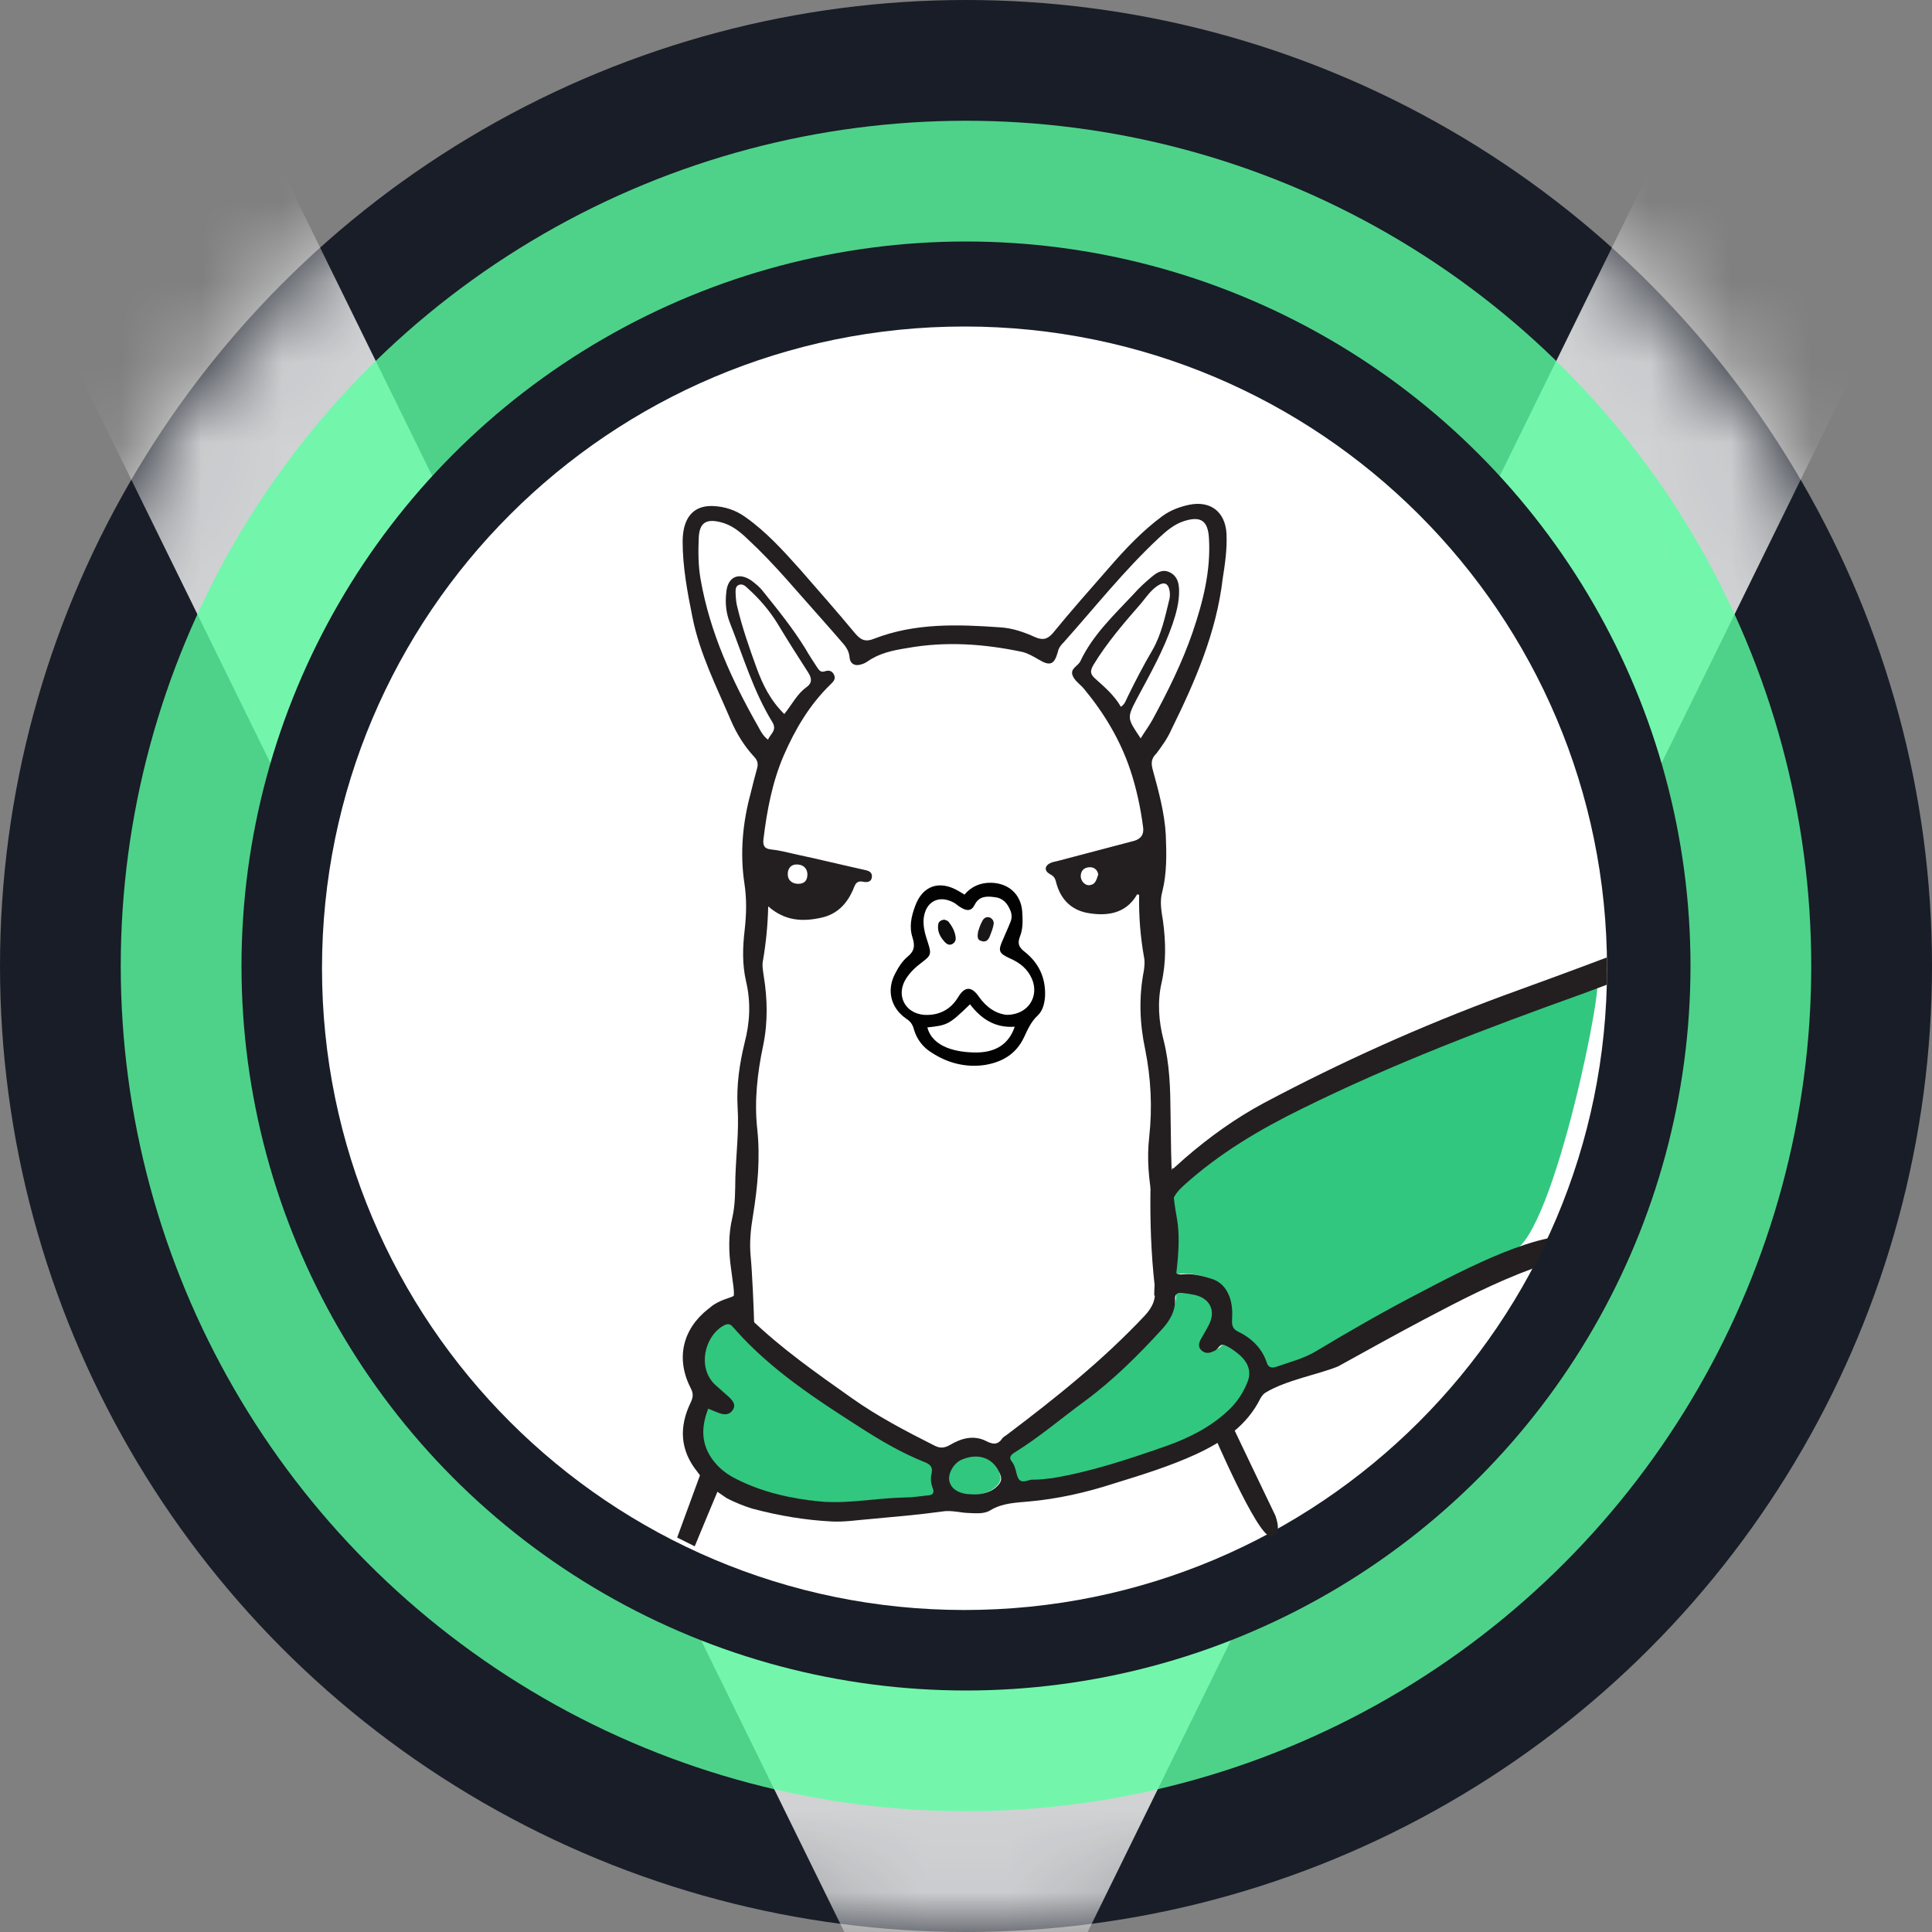 <svg width="24" height="24" viewBox="0 0 24 24" fill="none" xmlns="http://www.w3.org/2000/svg">
<rect x="0" y="0" width="24" height="24" fill="#808080" stroke="none"/>
<g clip-path="url(#clip0_12361_1145)">
<circle cx="12" cy="12" r="12" fill="#181D27"/>
<mask id="mask0_12361_1145" style="mask-type:alpha" maskUnits="userSpaceOnUse" x="0" y="0" width="24" height="24">
<circle cx="12" cy="12" r="11.5" fill="#181D27" stroke="white"/>
</mask>
<g mask="url(#mask0_12361_1145)">
<path opacity="0.8" fill-rule="evenodd" clip-rule="evenodd" d="M12 27.079L0.36 3.369L3.39 1.881L12 19.421L20.61 1.881L23.64 3.369L12 27.079Z" fill="white"/>
</g>
<circle opacity="0.8" cx="12" cy="12" r="10.5" fill="#5CFFA2"/>
<circle cx="12" cy="12" r="9" fill="#181D27"/>
<g clip-path="url(#clip1_12361_1145)">
<path d="M11.981 20C16.389 20 19.963 16.431 19.963 12.028C19.963 7.625 16.389 4.056 11.981 4.056C7.573 4.056 4 7.625 4 12.028C4 16.431 7.573 20 11.981 20Z" fill="white"/>
<path d="M18.797 15.541C18.398 15.703 18.02 15.902 17.643 16.101C17.213 16.325 16.795 16.565 16.384 16.814C16.221 16.914 16.041 16.957 15.863 17.02C15.804 17.038 15.76 17.032 15.738 16.961C15.676 16.774 15.542 16.646 15.364 16.562C15.299 16.528 15.286 16.484 15.289 16.416C15.296 16.313 15.292 16.21 15.255 16.114C15.211 15.989 15.13 15.908 15.006 15.874C14.887 15.836 14.772 15.809 14.65 15.824C14.569 15.836 14.541 15.805 14.538 15.734C14.535 15.675 14.525 15.612 14.522 15.553C14.516 15.397 14.535 15.236 14.504 15.086C14.469 14.902 14.529 14.787 14.666 14.666C15.124 14.251 15.645 13.946 16.194 13.675C17.369 13.093 18.594 12.629 19.826 12.187C19.963 12.028 19.314 15.332 18.797 15.541Z" fill="#31C77F"/>
<path d="M8.714 17.456C8.773 17.481 8.814 17.496 8.848 17.512C8.914 17.537 8.985 17.54 9.029 17.474C9.076 17.406 9.032 17.35 8.982 17.303C8.923 17.253 8.864 17.201 8.808 17.148C8.571 16.93 8.674 16.531 8.895 16.391C8.951 16.357 8.992 16.344 9.035 16.397C9.048 16.413 9.06 16.422 9.073 16.438C9.534 16.958 10.114 17.334 10.694 17.702C10.959 17.87 11.23 18.032 11.523 18.147C11.598 18.175 11.629 18.213 11.614 18.294C11.598 18.359 11.601 18.424 11.629 18.49C11.654 18.558 11.617 18.577 11.56 18.58C11.464 18.593 11.37 18.605 11.271 18.605C10.903 18.611 10.538 18.689 10.17 18.655C9.796 18.617 9.434 18.536 9.091 18.368C8.97 18.309 8.864 18.234 8.783 18.122C8.621 17.923 8.617 17.705 8.714 17.456Z" fill="#31C77F"/>
<path d="M12.736 18.456C12.68 18.449 12.605 18.508 12.552 18.459C12.515 18.421 12.511 18.346 12.49 18.29C12.483 18.269 12.471 18.241 12.455 18.222C12.402 18.16 12.44 18.125 12.493 18.091C12.817 17.889 13.107 17.64 13.416 17.415C13.793 17.135 14.126 16.808 14.441 16.459C14.541 16.35 14.616 16.22 14.61 16.064C14.607 16.002 14.635 15.974 14.7 15.983C14.759 15.989 14.825 15.998 14.884 16.014C15.071 16.058 15.149 16.216 15.068 16.391C15.034 16.462 14.99 16.528 14.953 16.599C14.928 16.652 14.915 16.705 14.968 16.749C15.018 16.789 15.068 16.783 15.121 16.755C15.124 16.752 15.133 16.752 15.137 16.749C15.18 16.727 15.208 16.655 15.252 16.671C15.32 16.693 15.383 16.74 15.439 16.783C15.573 16.892 15.623 17.02 15.573 17.154C15.517 17.303 15.427 17.437 15.308 17.549C15.071 17.77 14.79 17.907 14.497 18.013C14.005 18.184 13.509 18.353 12.989 18.44C12.907 18.446 12.826 18.456 12.736 18.456Z" fill="#31C77F"/>
<path d="M12.062 18.568C12.043 18.564 12.012 18.564 11.981 18.561C11.853 18.543 11.775 18.48 11.76 18.381C11.744 18.281 11.825 18.15 11.931 18.11C12.128 18.029 12.312 18.088 12.396 18.256C12.452 18.362 12.436 18.418 12.346 18.49C12.277 18.543 12.178 18.571 12.062 18.568Z" fill="#31C77F"/>
<path d="M12.732 11.826C12.648 11.763 12.639 11.713 12.673 11.626C12.711 11.527 12.704 11.421 12.698 11.318C12.68 11.106 12.527 10.972 12.315 10.966C12.181 10.963 12.069 11.01 11.981 11.113C11.95 11.094 11.925 11.078 11.903 11.066C11.666 10.929 11.457 11.004 11.367 11.259C11.32 11.386 11.292 11.514 11.336 11.648C11.367 11.748 11.361 11.816 11.27 11.888C11.211 11.938 11.164 12.009 11.127 12.081C11.008 12.293 11.061 12.52 11.261 12.657C11.314 12.691 11.339 12.732 11.354 12.791C11.389 12.909 11.464 13.009 11.57 13.074C11.769 13.205 11.994 13.264 12.231 13.23C12.443 13.196 12.62 13.099 12.72 12.887C12.764 12.794 12.807 12.691 12.892 12.614C12.954 12.554 12.976 12.467 12.982 12.374C12.991 12.146 12.904 11.963 12.732 11.826ZM12.146 13.074C11.888 13.078 11.585 13.012 11.52 12.763C11.772 12.735 11.788 12.729 12.05 12.476C12.19 12.66 12.365 12.772 12.605 12.754C12.536 12.962 12.38 13.068 12.146 13.074ZM12.514 12.607C12.38 12.598 12.255 12.517 12.159 12.38C12.069 12.249 11.984 12.252 11.903 12.386C11.81 12.542 11.663 12.617 11.482 12.607C11.239 12.589 11.124 12.358 11.258 12.153C11.308 12.075 11.376 12.012 11.451 11.956C11.566 11.869 11.573 11.851 11.526 11.707C11.495 11.614 11.467 11.521 11.473 11.421C11.492 11.2 11.663 11.109 11.853 11.215C11.884 11.234 11.909 11.259 11.938 11.274C12.009 11.318 12.069 11.321 12.109 11.237C12.162 11.134 12.252 11.131 12.349 11.144C12.455 11.153 12.514 11.218 12.552 11.312C12.573 11.365 12.57 11.415 12.549 11.461C12.521 11.533 12.489 11.598 12.461 11.667C12.396 11.81 12.402 11.841 12.549 11.907C12.67 11.96 12.767 12.037 12.82 12.162C12.91 12.377 12.776 12.601 12.514 12.607Z" fill="#030202"/>
<path d="M11.732 11.424C11.741 11.43 11.769 11.433 11.782 11.449C11.829 11.508 11.866 11.576 11.872 11.651C11.875 11.685 11.857 11.717 11.819 11.732C11.788 11.742 11.763 11.729 11.741 11.707C11.685 11.648 11.642 11.576 11.654 11.489C11.657 11.455 11.679 11.43 11.732 11.424Z" fill="#0E0D0D"/>
<path d="M12.15 11.573C12.159 11.545 12.175 11.492 12.2 11.446C12.218 11.408 12.25 11.38 12.3 11.399C12.334 11.418 12.349 11.449 12.343 11.483C12.334 11.533 12.315 11.583 12.296 11.63C12.278 11.676 12.246 11.71 12.19 11.689C12.14 11.679 12.14 11.633 12.15 11.573Z" fill="#191717"/>
<path d="M8.736 18.216L8.412 19.1L8.63 19.209C8.63 19.209 8.932 18.477 8.967 18.406C9.001 18.331 8.736 18.216 8.736 18.216Z" fill="#231F20"/>
<path d="M15.196 17.64L15.062 17.783C15.062 17.783 15.617 19.081 15.782 19.084C15.947 19.084 15.841 18.823 15.841 18.823C15.841 18.823 15.355 17.811 15.27 17.63C15.211 17.487 15.196 17.64 15.196 17.64Z" fill="#231F20"/>
<path d="M14.553 9.06C14.849 8.459 15.111 7.855 15.189 7.186C15.217 7.011 15.245 6.821 15.236 6.628C15.22 6.36 15.04 6.217 14.775 6.27C14.656 6.295 14.544 6.336 14.441 6.41C14.192 6.594 13.98 6.818 13.78 7.049C13.543 7.32 13.306 7.587 13.079 7.865C13.007 7.949 12.944 7.952 12.857 7.914C12.72 7.852 12.577 7.802 12.424 7.793C11.897 7.756 11.37 7.737 10.862 7.933C10.756 7.977 10.697 7.955 10.625 7.871C10.4 7.6 10.167 7.335 9.933 7.067C9.724 6.834 9.515 6.603 9.259 6.423C9.138 6.336 9.004 6.292 8.854 6.286C8.667 6.28 8.545 6.37 8.499 6.554C8.486 6.61 8.48 6.669 8.48 6.725C8.48 7.042 8.539 7.357 8.602 7.668C8.692 8.12 8.901 8.531 9.079 8.948C9.15 9.113 9.244 9.266 9.365 9.397C9.412 9.447 9.422 9.487 9.403 9.552C9.375 9.652 9.35 9.752 9.325 9.854C9.225 10.222 9.191 10.599 9.247 10.972C9.278 11.172 9.272 11.362 9.25 11.558C9.225 11.773 9.219 11.981 9.269 12.196C9.328 12.448 9.316 12.701 9.25 12.953C9.185 13.221 9.147 13.485 9.163 13.759C9.181 14.049 9.144 14.339 9.135 14.625C9.132 14.793 9.135 14.961 9.097 15.127C9.047 15.338 9.051 15.55 9.082 15.765C9.141 16.182 9.104 15.98 9.119 16.232C9.197 16.232 9.287 16.475 9.369 16.472C9.365 16.276 9.344 15.802 9.325 15.606C9.309 15.438 9.325 15.273 9.353 15.105C9.412 14.743 9.446 14.385 9.406 14.018C9.369 13.672 9.409 13.323 9.481 12.984C9.54 12.698 9.534 12.408 9.487 12.121C9.478 12.059 9.465 11.991 9.478 11.931C9.515 11.717 9.537 11.499 9.543 11.259C9.752 11.443 9.973 11.452 10.207 11.399C10.4 11.355 10.516 11.231 10.594 11.06C10.619 11.004 10.628 10.932 10.725 10.954C10.771 10.963 10.825 10.957 10.831 10.895C10.837 10.835 10.793 10.817 10.743 10.807C10.45 10.742 10.157 10.67 9.864 10.608C9.771 10.586 9.671 10.561 9.577 10.552C9.493 10.543 9.475 10.502 9.484 10.424C9.528 10.066 9.593 9.717 9.736 9.384C9.877 9.06 10.057 8.755 10.313 8.506C10.344 8.475 10.385 8.441 10.363 8.388C10.341 8.335 10.301 8.322 10.251 8.338C10.198 8.357 10.176 8.329 10.151 8.291C10.101 8.213 10.048 8.135 10.005 8.058C9.849 7.805 9.665 7.578 9.478 7.345C9.44 7.295 9.39 7.254 9.337 7.214C9.178 7.102 9.038 7.164 9.022 7.36C9.007 7.488 9.019 7.615 9.066 7.734C9.231 8.151 9.359 8.587 9.596 8.973C9.655 9.073 9.571 9.116 9.54 9.188C9.481 9.144 9.45 9.085 9.422 9.032C9.094 8.456 8.82 7.861 8.704 7.201C8.673 7.03 8.673 6.856 8.68 6.681C8.689 6.491 8.773 6.441 8.957 6.488C9.091 6.522 9.194 6.606 9.291 6.7C9.624 7.008 9.908 7.357 10.21 7.693C10.291 7.784 10.372 7.877 10.45 7.967C10.5 8.023 10.544 8.076 10.553 8.16C10.559 8.254 10.628 8.282 10.715 8.248C10.737 8.241 10.759 8.229 10.778 8.216C10.924 8.114 11.089 8.079 11.267 8.051C11.747 7.964 12.224 7.998 12.698 8.098C12.773 8.117 12.835 8.154 12.901 8.192C13.044 8.279 13.097 8.257 13.141 8.098C13.15 8.051 13.178 8.014 13.213 7.98C13.602 7.544 13.964 7.086 14.394 6.684C14.488 6.597 14.584 6.513 14.709 6.473C14.918 6.407 15.005 6.469 15.018 6.684C15.043 7.092 14.943 7.478 14.815 7.855C14.684 8.235 14.507 8.59 14.316 8.942C14.273 9.02 14.223 9.085 14.17 9.172C13.998 8.917 13.998 8.92 14.126 8.674C14.288 8.372 14.454 8.079 14.566 7.752C14.613 7.615 14.65 7.475 14.647 7.329C14.644 7.239 14.625 7.158 14.534 7.111C14.447 7.067 14.376 7.108 14.313 7.161C14.235 7.226 14.154 7.298 14.086 7.376C13.842 7.637 13.577 7.883 13.421 8.213C13.393 8.276 13.284 8.304 13.328 8.4C13.356 8.462 13.421 8.503 13.465 8.556C13.715 8.858 13.914 9.188 14.039 9.559C14.117 9.792 14.17 10.038 14.201 10.284C14.21 10.368 14.173 10.421 14.086 10.446C13.764 10.53 13.45 10.614 13.129 10.698C13.1 10.705 13.072 10.708 13.044 10.723C12.979 10.754 12.97 10.814 13.035 10.854C13.079 10.879 13.1 10.891 13.116 10.947C13.169 11.172 13.312 11.315 13.54 11.346C13.768 11.38 13.983 11.343 14.117 11.125C14.123 11.109 14.126 11.103 14.151 11.119C14.145 11.377 14.167 11.642 14.213 11.9C14.223 11.95 14.216 12.006 14.21 12.056C14.145 12.386 14.157 12.713 14.226 13.037C14.298 13.398 14.316 13.759 14.276 14.124C14.245 14.392 14.27 14.656 14.319 14.918C14.376 15.214 14.391 15.503 14.357 15.799C14.348 15.899 14.338 15.995 14.338 16.095C14.419 16.098 14.5 16.101 14.581 16.104C14.584 16.055 14.588 16.002 14.597 15.955C14.628 15.675 14.669 15.398 14.616 15.111C14.538 14.691 14.55 14.258 14.541 13.831C14.538 13.523 14.531 13.221 14.454 12.919C14.394 12.688 14.376 12.448 14.428 12.215C14.488 11.956 14.482 11.698 14.447 11.44C14.428 11.321 14.404 11.197 14.438 11.078C14.497 10.845 14.491 10.608 14.482 10.371C14.466 10.091 14.391 9.823 14.319 9.559C14.298 9.478 14.301 9.422 14.366 9.359C14.438 9.263 14.507 9.166 14.553 9.06ZM9.892 10.739C9.973 10.736 10.026 10.782 10.03 10.857C10.03 10.935 9.998 10.976 9.923 10.979C9.842 10.982 9.786 10.935 9.786 10.863C9.783 10.789 9.827 10.739 9.892 10.739ZM9.4 8.301C9.309 8.051 9.222 7.802 9.16 7.544C9.144 7.488 9.141 7.432 9.138 7.373C9.138 7.335 9.132 7.288 9.175 7.267C9.222 7.248 9.256 7.276 9.284 7.304C9.431 7.435 9.559 7.584 9.662 7.752C9.783 7.952 9.908 8.151 10.039 8.353C10.089 8.431 10.089 8.487 10.014 8.54C9.902 8.621 9.842 8.746 9.743 8.87C9.571 8.702 9.475 8.506 9.4 8.301ZM13.924 8.78C13.842 8.637 13.721 8.534 13.599 8.425C13.54 8.369 13.543 8.332 13.581 8.263C13.749 7.986 13.961 7.74 14.176 7.494C14.238 7.419 14.294 7.335 14.376 7.279C14.463 7.22 14.516 7.245 14.531 7.351C14.534 7.379 14.534 7.41 14.528 7.438C14.475 7.656 14.428 7.88 14.316 8.076C14.204 8.266 14.104 8.459 14.008 8.656C13.986 8.699 13.976 8.746 13.924 8.78ZM13.546 10.994C13.484 11.01 13.425 10.947 13.425 10.882C13.428 10.81 13.471 10.776 13.534 10.773C13.59 10.77 13.633 10.804 13.643 10.863C13.621 10.923 13.612 10.982 13.546 10.994Z" fill="#231F20"/>
<path d="M18.669 15.562C18.285 15.718 17.924 15.908 17.562 16.098C17.151 16.313 16.752 16.543 16.352 16.783C16.197 16.877 16.022 16.92 15.854 16.979C15.797 16.998 15.754 16.989 15.735 16.923C15.676 16.746 15.545 16.621 15.377 16.54C15.314 16.509 15.302 16.465 15.305 16.4C15.311 16.3 15.308 16.204 15.274 16.11C15.23 15.992 15.155 15.914 15.034 15.88C14.921 15.846 14.809 15.818 14.694 15.83C14.616 15.84 14.588 15.812 14.585 15.743C14.582 15.687 14.575 15.628 14.572 15.572C14.566 15.422 14.582 15.267 14.554 15.123C14.522 14.949 14.579 14.837 14.71 14.722C15.149 14.326 15.648 14.03 16.175 13.772C17.303 13.214 18.476 12.769 19.657 12.346C19.757 12.308 19.86 12.271 19.96 12.233C19.963 12.168 19.963 12.1 19.963 12.034C19.963 11.988 19.963 11.941 19.96 11.894C19.532 12.056 19.105 12.212 18.678 12.367C17.656 12.744 16.664 13.19 15.704 13.7C15.349 13.89 15.024 14.124 14.722 14.385C14.672 14.429 14.622 14.476 14.575 14.516C14.572 14.513 14.569 14.513 14.566 14.51C14.55 14.553 14.519 14.591 14.479 14.61C14.46 14.681 14.407 14.74 14.313 14.74H14.292C14.285 15.155 14.298 15.569 14.345 15.983C14.363 16.132 14.323 16.235 14.217 16.347C13.696 16.901 13.11 17.369 12.508 17.823C12.49 17.839 12.465 17.848 12.452 17.867C12.396 17.951 12.334 17.945 12.25 17.901C12.094 17.823 11.941 17.867 11.804 17.948C11.726 17.994 11.67 17.991 11.601 17.954C11.249 17.776 10.903 17.596 10.579 17.366C10.142 17.057 9.706 16.752 9.322 16.381C9.275 16.338 9.244 16.294 9.229 16.247C9.222 16.244 9.21 16.241 9.204 16.238C9.2 16.238 9.197 16.238 9.197 16.235C9.119 16.204 9.247 16.095 9.163 16.079C9.144 16.086 9.132 16.089 9.113 16.098C9.091 16.12 8.935 16.145 8.826 16.238C8.82 16.244 8.808 16.254 8.798 16.26C8.474 16.515 8.393 16.883 8.583 17.25C8.617 17.316 8.608 17.362 8.58 17.422C8.434 17.724 8.446 18.013 8.661 18.281C8.717 18.356 8.77 18.43 8.848 18.487L9.023 18.608C9.126 18.664 9.272 18.72 9.35 18.742C9.678 18.829 10.008 18.885 10.345 18.901C10.501 18.907 10.656 18.882 10.812 18.87C11.112 18.842 11.414 18.817 11.707 18.776C11.819 18.758 11.925 18.792 12.031 18.795C12.125 18.798 12.225 18.81 12.303 18.761C12.452 18.67 12.624 18.667 12.783 18.652C13.141 18.62 13.494 18.54 13.833 18.43C14.183 18.322 14.529 18.216 14.862 18.063C15.196 17.907 15.489 17.711 15.657 17.372C15.676 17.341 15.691 17.319 15.72 17.3C15.975 17.144 16.393 17.07 16.624 16.973C16.979 16.777 17.331 16.581 17.69 16.391C18.133 16.157 18.578 15.927 19.049 15.755C19.115 15.631 19.177 15.506 19.233 15.382C19.043 15.422 18.856 15.488 18.669 15.562ZM11.52 18.577C11.43 18.586 11.336 18.602 11.243 18.602C10.89 18.608 10.541 18.683 10.189 18.652C9.83 18.617 9.481 18.54 9.157 18.378C9.041 18.322 8.939 18.247 8.861 18.144C8.711 17.948 8.705 17.736 8.798 17.499C8.854 17.524 8.892 17.537 8.929 17.552C8.992 17.577 9.06 17.58 9.101 17.518C9.147 17.453 9.104 17.4 9.054 17.353C8.998 17.303 8.942 17.253 8.886 17.204C8.658 16.992 8.755 16.612 8.97 16.478C9.023 16.447 9.06 16.431 9.104 16.484C9.113 16.497 9.129 16.509 9.138 16.522C9.581 17.02 10.136 17.381 10.691 17.736C10.943 17.898 11.205 18.051 11.486 18.163C11.557 18.191 11.589 18.225 11.573 18.303C11.557 18.365 11.564 18.43 11.589 18.493C11.611 18.555 11.576 18.574 11.52 18.577ZM12.356 18.49C12.29 18.54 12.194 18.567 12.081 18.564C12.062 18.561 12.031 18.561 12.003 18.558C11.882 18.54 11.807 18.48 11.791 18.387C11.779 18.294 11.854 18.166 11.957 18.128C12.147 18.051 12.321 18.107 12.402 18.269C12.459 18.365 12.446 18.418 12.356 18.49ZM15.501 17.157C15.448 17.297 15.364 17.425 15.252 17.527C15.031 17.733 14.766 17.864 14.488 17.963C14.024 18.125 13.559 18.281 13.073 18.362C12.998 18.371 12.923 18.381 12.836 18.381C12.783 18.374 12.714 18.43 12.664 18.384C12.63 18.349 12.627 18.278 12.605 18.225C12.599 18.203 12.586 18.178 12.574 18.163C12.524 18.104 12.558 18.072 12.608 18.041C12.914 17.851 13.185 17.618 13.475 17.406C13.83 17.144 14.142 16.833 14.438 16.509C14.532 16.406 14.603 16.285 14.597 16.139C14.594 16.079 14.622 16.055 14.681 16.061C14.738 16.067 14.797 16.076 14.853 16.089C15.027 16.132 15.102 16.279 15.024 16.444C14.993 16.509 14.95 16.575 14.915 16.64C14.89 16.69 14.881 16.74 14.931 16.78C14.978 16.817 15.024 16.811 15.074 16.786C15.077 16.783 15.084 16.783 15.09 16.78C15.133 16.758 15.155 16.693 15.199 16.705C15.261 16.727 15.32 16.768 15.373 16.811C15.501 16.911 15.548 17.029 15.501 17.157Z" fill="#231F20"/>
</g>
</g>
<defs>
<clipPath id="clip0_12361_1145">
<rect width="24" height="24" fill="white"/>
</clipPath>
<clipPath id="clip1_12361_1145">
<rect width="16" height="16" fill="white" transform="translate(4 4)"/>
</clipPath>
</defs>
</svg>
